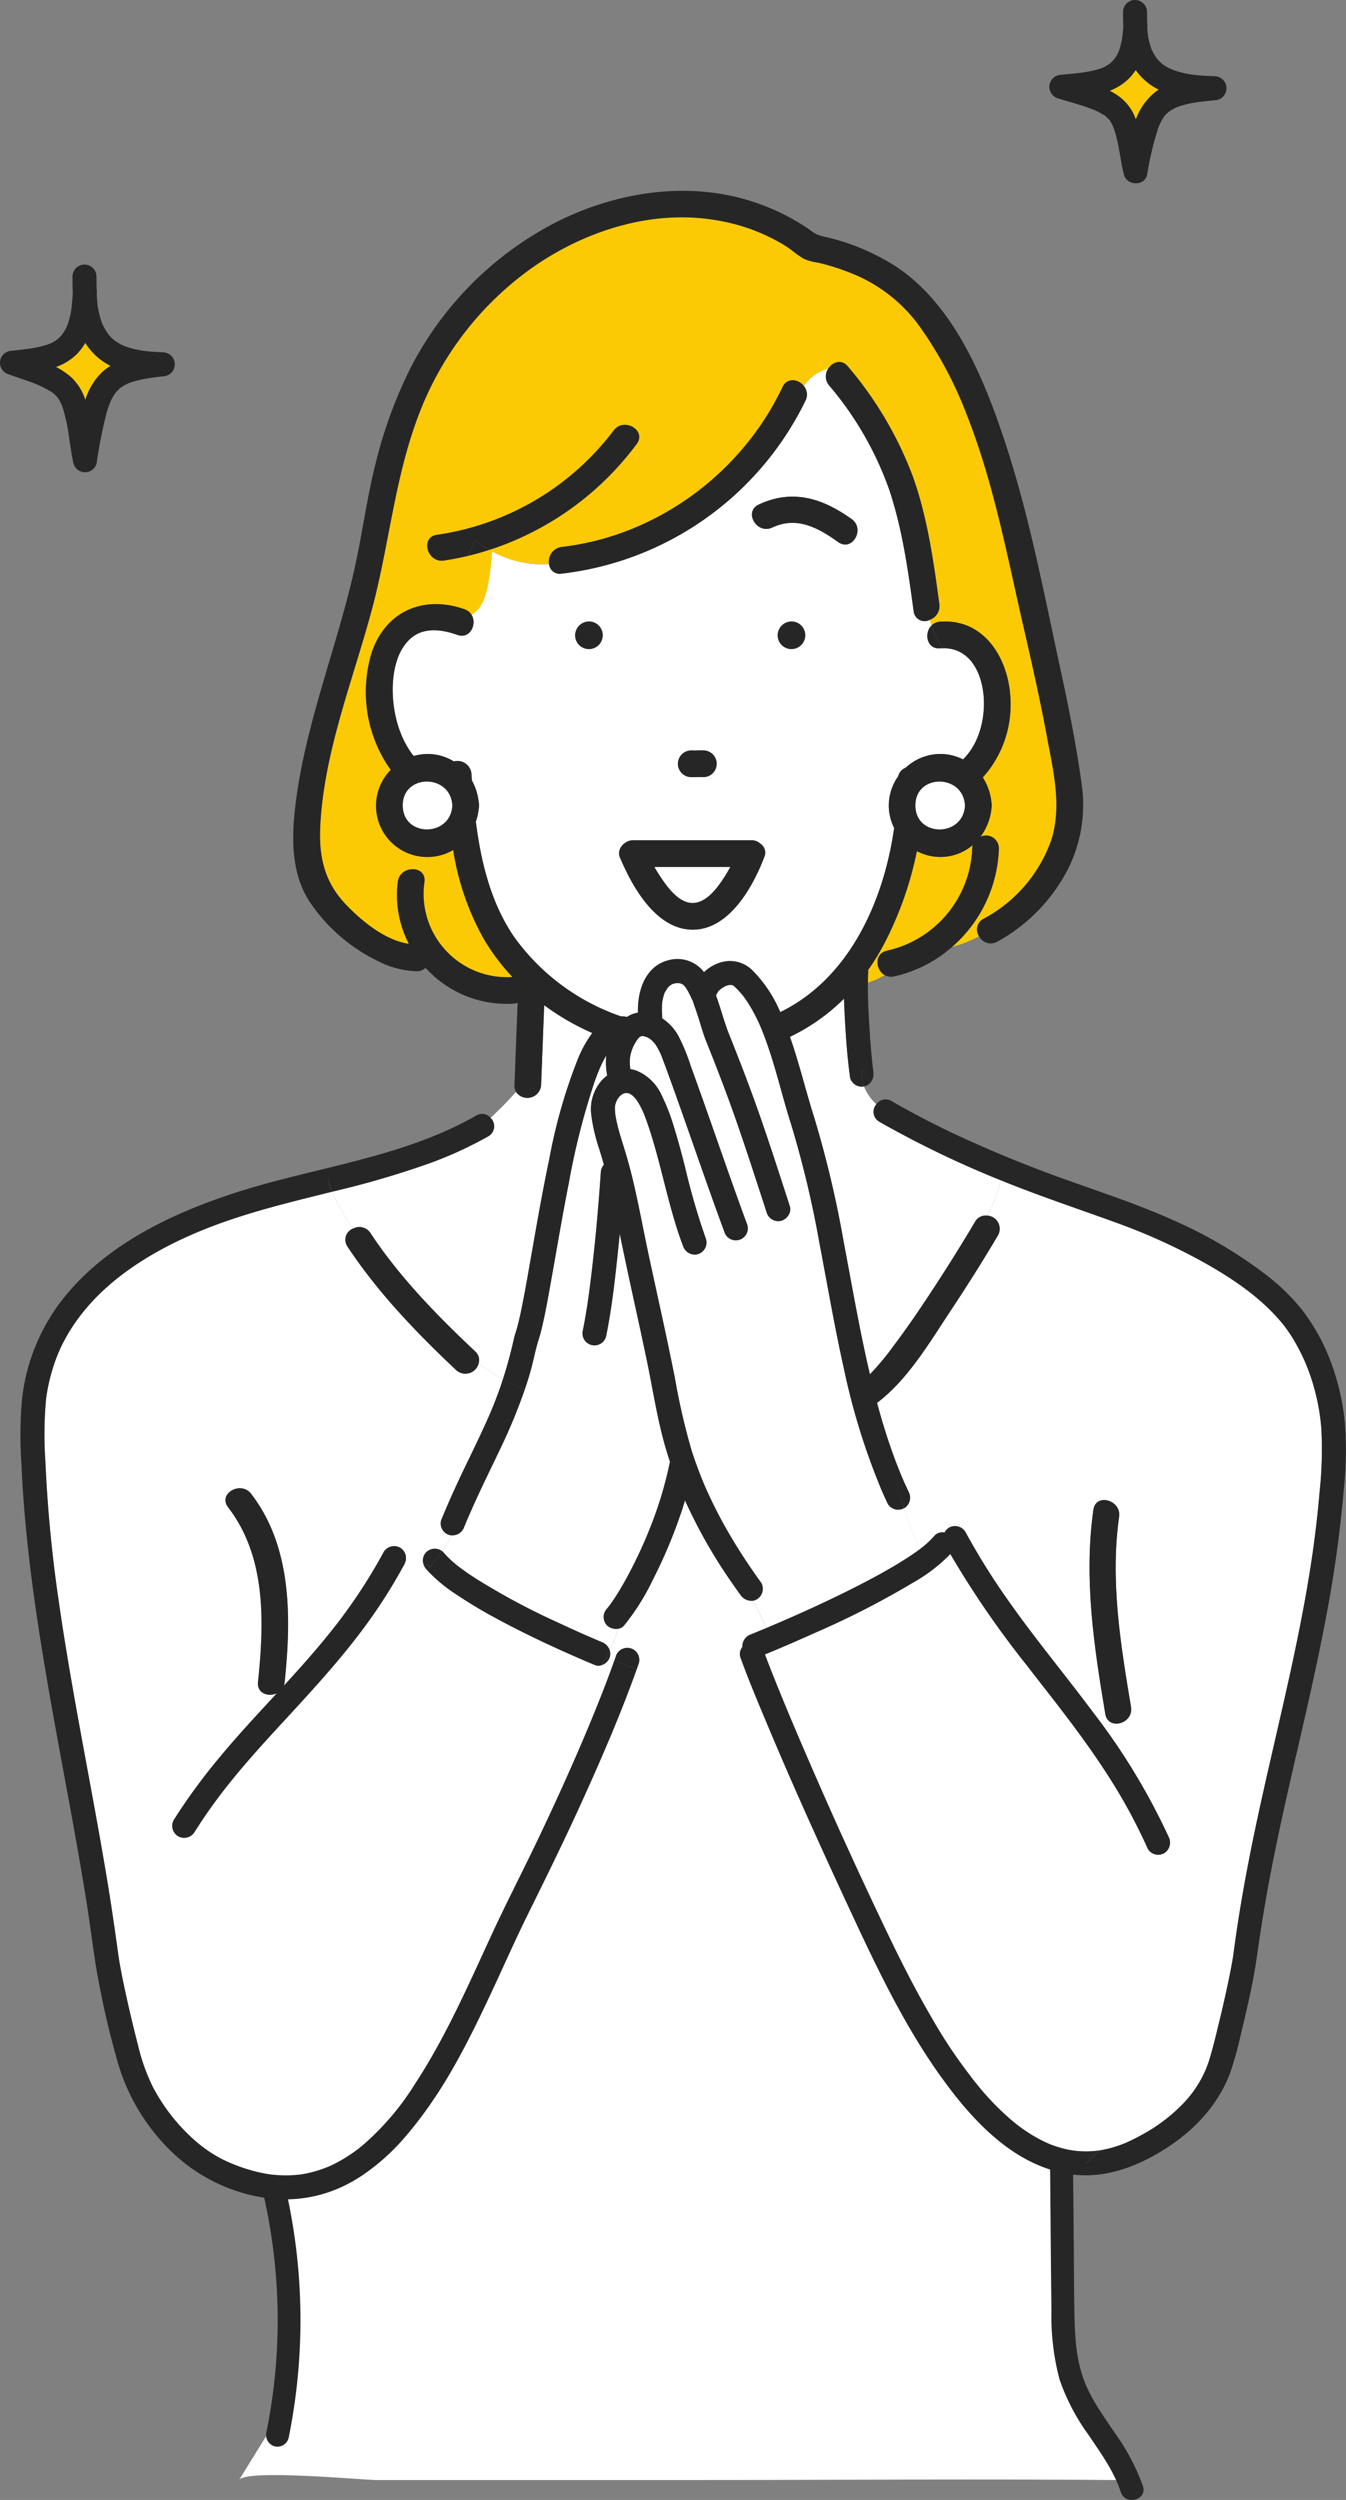 <svg id="Group_811" data-name="Group 811" xmlns="http://www.w3.org/2000/svg" xmlns:xlink="http://www.w3.org/1999/xlink" width="250.434" height="465" viewBox="0 0 250.434 465">
  <rect x="0" y="0" width="250.434" height="465" fill="#808080" stroke="none"/>
  <defs>
    <clipPath id="clip-path">
      <rect id="Rectangle_948" data-name="Rectangle 948" width="250.434" height="465" fill="none"/>
    </clipPath>
  </defs>
  <g id="Group_810" data-name="Group 810" clip-path="url(#clip-path)">
    <path id="Path_1616" data-name="Path 1616" d="M58.259,456.929l3.112,28.076L60.045,514.15l-7.985,12.92c1.282-2.075,23.159,0,25.6,0h56.6c28.341,0,56.708-.239,85.042.028-14.993-11.95-12.829-21.283-12.737-40.113.015-2.812-.8-35.568,2.546-35.712L58.259,456.929" transform="translate(-7.588 -65.776)" fill="#fff"/>
    <path id="Path_1617" data-name="Path 1617" d="M187.712,311.744a2.241,2.241,0,0,1-3-.829q-.6-1.258-1.151-2.537a125.662,125.662,0,0,1-6.982-22.463c-.362-1.616-.7-3.236-1.036-4.858-1.266-6.181-2.353-12.4-3.538-18.6a191.166,191.166,0,0,0-5.388-22.5c-.934-2.911-1.7-5.873-2.542-8.811-.459-1.6-.937-3.19-1.466-4.766q-.41-1.226-.865-2.435-.218-.577-.449-1.15l-.174-.422,0-.011-.138-.318a31.747,31.747,0,0,0-2.173-4.151c-.214-.337-.434-.667-.665-.993-.106-.149-.214-.295-.323-.442l-.011-.015-.067-.08a17.056,17.056,0,0,0-1.427-1.543,2.177,2.177,0,0,1-.217-.2l0,0c-.052-.037-.119-.083-.183-.125H155.9a1.142,1.142,0,0,1-.211-.062l-.084-.016a2.29,2.29,0,0,1-.337-.005h-.01a.094.094,0,0,1-.106.018c-.057.012-.114.024-.171.038-.158.042-.309.1-.464.15l-.07.041c-.182.1-.359.206-.536.315-.044.027-.07.042-.1.056l-.014.013c-.113.1-.771.591-.757.761,0-.044.261-.383.079-.1-.052.083-.108.162-.16.246-.011.018-.065.126-.115.221a.284.284,0,0,1-.072.146c-.006.019-.013.037-.018.056l0,.014c.884,2.389,1.49,4.877,2.441,7.247,2.077,5.178,4.07,10.374,5.9,15.646,1.867,5.391,3.622,10.821,5.377,16.249a2,2,0,0,1-.17,1.594,2.48,2.48,0,0,1-1.391,1.153,2.271,2.271,0,0,1-2.747-1.56q-1.217-3.767-2.447-7.529c-1.057-3.219-2.129-6.432-3.245-9.631-1.732-4.964-3.622-9.857-5.578-14.736-.542-1.35-.926-2.762-1.364-4.146-.272-.854-.551-1.707-.859-2.548-.1-.273-.185-.63-.319-.923a.349.349,0,0,1-.085-.127c-.04-.091-.079-.183-.12-.274q-.12-.267-.249-.529c-.182-.37-.377-.734-.595-1.084-.089-.144-.187-.282-.279-.424l0-.006-.012-.013c-.111-.123-.22-.246-.342-.36l-.011-.009c-.08-.043-.167-.1-.237-.144-.173-.055-.343-.114-.521-.154-.077-.007-.155-.017-.221-.019-.122,0-.243,0-.366.007-.2.056-.413.1-.613.155h0c-.1.053-.2.1-.293.156s-.181.117-.271.176l-.014.015c-.128.125-.259.244-.379.378l-.011.013a.409.409,0,0,1-.035.1c-.1.225-.361.51-.455.7-.025.05-.044.085-.058.111l0,.013c-.053.153-.109.3-.157.459a11.022,11.022,0,0,0-.273,1.17l-.007.033,0,.023c-.01.114-.022.228-.032.342q-.027.359-.034.718c-.012.525.01,1.05.048,1.574a1.786,1.786,0,0,1-.017.4,9.409,9.409,0,0,1,3,3.22,35.967,35.967,0,0,1,2.355,5.72c.549,1.5,1.087,3.011,1.625,4.518.159.444.321.887.478,1.331,2.8,7.9,5.508,15.83,8.414,23.69a2.234,2.234,0,1,1-4.307,1.188q-1.114-3.011-2.191-6.034-1.1-3.065-2.172-6.136c-1.272-3.62-2.535-7.244-3.817-10.862q-.928-2.614-1.87-5.222-.5-1.388-1.013-2.771c-.149-.4-.3-.809-.451-1.212-.075-.2-.154-.393-.232-.59-.021-.055-.037-.094-.049-.126l-.057-.116c-.213-.442-.423-.882-.677-1.3-.109-.179-.226-.351-.343-.525l-.071-.111c-.022-.021-.049-.047-.086-.085-.138-.14-.265-.287-.407-.423-.029-.026-.246-.2-.29-.244a4.97,4.97,0,0,0-.723-.422c-.038,0-.459-.132-.525-.151l-.071-.022-.091.01c-.089,0-.178,0-.267.007l-.076.022-.008.005c-.083.047-.163.1-.242.15l.172-.138a.351.351,0,0,1-.056.007,3.812,3.812,0,0,0-.553.6l0,0c-.045.063-.091.127-.134.192q-.138.208-.264.423c-.169.29-.313.59-.46.892l-.012.023c-.005.016-.009.03-.016.05-.052.15-.111.3-.161.449-.093.282-.175.567-.24.857-.028.12-.052.241-.073.363,0,.032-.006.058-.01.1-.015.233-.029.465-.031.7a10.66,10.66,0,0,0,.073,1.289c.005.025.015.086.026.161a5.152,5.152,0,0,1,1.064.243,8.828,8.828,0,0,1,4.714,4.509,37.945,37.945,0,0,1,2.435,6.344c.665,2.137,1.241,4.3,1.8,6.467.032.126.066.251.1.378a127.49,127.49,0,0,0,3.984,13.723,2.259,2.259,0,0,1-1.56,2.747,2.035,2.035,0,0,1-.233.061,2.335,2.335,0,0,1-2.515-1.62q-.584-1.535-1.082-3.1c-1.407-4.4-2.421-8.906-3.62-13.36-.586-2.177-1.212-4.346-1.962-6.473-.185-.525-.376-1.048-.58-1.567-.048-.12-.144-.343-.143-.343-.068-.153-.136-.307-.208-.458a14.344,14.344,0,0,0-.7-1.3c-.1-.17-.212-.338-.325-.5l-.044-.061s-.032-.041-.095-.13a.255.255,0,0,0-.019-.022c-.166-.18-.322-.363-.5-.532-.063-.06-.134-.115-.2-.176-.139-.078-.282-.173-.416-.258l-.055-.036-.116-.032c-.089-.026-.2-.044-.295-.07-.095.006-.2-.008-.29-.005a1.723,1.723,0,0,0-.2.034l-.067.023a.529.529,0,0,1-.169.057c-.1.057-.2.118-.3.173-.034.019-.05.025-.072.036l-.032.032c-.065.06-.131.118-.194.179-.085.083-.166.168-.244.256-.021.024-.077.1-.117.15-.068.11-.184.3-.21.342-.063.11-.209.486-.2.437-.065.2-.13.4-.181.612-.005.02-.009.035-.014.051s0,.028,0,.047a10.805,10.805,0,0,0,.021,1.164,2.637,2.637,0,0,0,.052.507s-.067-.432-.021-.16c.041.237.076.475.12.711.085.452.184.9.291,1.348.214.883.465,1.758.736,2.626.7,2.242,1.377,4.482,1.937,6.765,1.2,4.885,2.082,9.843,3.136,14.76.853,3.983,1.729,7.962,2.593,11.942q1.178,5.427,2.274,10.87a124.654,124.654,0,0,0,3.082,13.42q.531,1.671,1.143,3.316.3.8.615,1.6.159.4.322.8l.161.39.029.069q1.375,3.2,3.01,6.284c1.509,2.845,3.174,5.6,4.956,8.284q1.338,2.014,2.759,3.972a2.26,2.26,0,0,1-.8,3.056,1.945,1.945,0,0,1-.7.279c.9,1.65,1.578,3.43,2.52,5.053l.208-.088.072-.03c5.691-2.412,11.332-4.966,16.834-7.783,2.961-1.516,5.893-3.107,8.7-4.9.616-.394,1.226-.8,1.825-1.217q.41-.286.812-.583l.227-.171a32.563,32.563,0,0,1-3.13-7.473" transform="translate(-19.521 -31.202)" fill="#fff"/>
    <path id="Path_1618" data-name="Path 1618" d="M153.207,322.853l0-.008,0-.006.006.014" transform="translate(-22.33 -47.056)" fill="#fff"/>
    <path id="Path_1619" data-name="Path 1619" d="M153.19,322.813c-.038-.09-.118-.275,0,0" transform="translate(-22.32 -47.031)" fill="#fff"/>
    <path id="Path_1620" data-name="Path 1620" d="M15.014,81.026a9.925,9.925,0,0,1,2.641,4.226,12.136,12.136,0,0,1,3.164-5.2,10.282,10.282,0,0,1,1.53-1.134,11.665,11.665,0,0,1-4.7-4.276,10.184,10.184,0,0,1-1.726,2.232,10.318,10.318,0,0,1-3.74,2.257,13.7,13.7,0,0,1,2.833,1.9" transform="translate(-1.775 -10.879)" fill="#fbca04"/>
    <path id="Path_1621" data-name="Path 1621" d="M243.17,19.985a8.863,8.863,0,0,1,3.155,3.842c.088.207.159.416.237.625a11.463,11.463,0,0,1,3.877-5.294c.126-.091.256-.172.385-.255a11.386,11.386,0,0,1-4.283-3.646,9.767,9.767,0,0,1-2.194,2.386A10.457,10.457,0,0,1,241.7,19.11a11.836,11.836,0,0,1,1.473.875" transform="translate(-35.229 -2.224)" fill="#fbca04"/>
    <path id="Path_1622" data-name="Path 1622" d="M132.609,349.748l-.049.062c-.016.02-.033.039-.049.059a.872.872,0,0,0,.072-.085l.026-.035" transform="translate(-19.315 -50.978)" fill="#fbca04"/>
    <path id="Path_1623" data-name="Path 1623" d="M132.761,349.548l-.058.064-.077.107c.044-.058.087-.119.135-.171" transform="translate(-19.331 -50.949)" fill="#fbca04"/>
    <path id="Path_1624" data-name="Path 1624" d="M186.634,433.974c-6.653-9.269-11.653-19.634-16.456-29.944-5.522-11.851-10.932-23.756-15.987-35.814-1.712-4.082-3.44-8.174-4.941-12.34a2.038,2.038,0,0,1,.364-1.906,2.376,2.376,0,0,1,1.639-2.382c.328-.132.654-.266.981-.4q.566-.233,1.132-.468l.687-.288.074-.032c-.941-1.623-1.623-3.4-2.52-5.053a2.475,2.475,0,0,1-2.353-1.08q-1.121-1.544-2.195-3.122a94.769,94.769,0,0,1-8.127-14.461c-.163.54-.329,1.08-.5,1.616a91.267,91.267,0,0,1-5.472,13.123,42.986,42.986,0,0,1-5.363,8.536,1.827,1.827,0,0,1-1.059.6,31.894,31.894,0,0,1-1.609,4,2.317,2.317,0,0,1,.032,1.217,1.708,1.708,0,0,1-.142.378c.325.113.648.228.97.343.085-.243.175-.484.257-.728a2.234,2.234,0,1,1,4.307,1.188c-.114.339-.234.677-.354,1.014-.027.077-.056.152-.084.228.08.039.163.073.243.113-.079-.039-.162-.073-.243-.113-2.914,8.153-6.363,16.13-9.928,24.014-3.279,7.251-6.788,14.384-10.313,21.517-2.18,4.41-4.172,8.911-6.247,13.372-4.519,9.72-9.332,19.581-16.366,27.767a40.009,40.009,0,0,1-8.282,7.456h131.71q.217-.131.431-.267c-10.54-1.386-18.4-9.885-24.281-18.083" transform="translate(-11.482 -47.617)" fill="#fff"/>
    <path id="Path_1625" data-name="Path 1625" d="M270.127,303.156a39.872,39.872,0,0,0-2.455-10.956,35.166,35.166,0,0,0-2.347-4.951,26.469,26.469,0,0,0-2.382-3.546c-3.9-4.741-8.994-8.227-14.3-11.229a111.134,111.134,0,0,0-16.951-7.7c-7.1-2.578-14.259-4.954-21.26-7.807a18.291,18.291,0,0,1-2.55,6.579,2.469,2.469,0,0,1,2.082,3.688c-2.8,4.744-5.75,9.411-8.8,14-3.878,5.846-7.981,12.853-13.7,17.151.534,1.984,1.108,3.957,1.736,5.912q.914,2.847,1.99,5.64.273.7.557,1.4.133.324.267.648l.036.084.091.21q.57,1.326,1.19,2.629a2.294,2.294,0,0,1-.8,3.056c-.017.011-.038.017-.056.027a32.525,32.525,0,0,0,3.13,7.473l.142-.107.014-.011a17.085,17.085,0,0,0,2.393-2.242,1.962,1.962,0,0,1,1.878-.6,2.4,2.4,0,0,1,.829-.906,2.254,2.254,0,0,1,3.056.8,127.817,127.817,0,0,0,8.131,12.993q1.893,2.679,3.872,5.293.993,1.317,2,2.624l.5.647.066.085c.081.105.162.21.244.314q.487.629.976,1.257c2.716,3.492,5.454,6.967,8.1,10.515a120.74,120.74,0,0,1,13.9,22.946,2.3,2.3,0,0,1-.8,3.056,2.241,2.241,0,0,1-3.057-.8,102.015,102.015,0,0,0-7.311-13.493c-2.355-3.684-4.907-7.236-7.54-10.724q-.957-1.267-1.925-2.524l-.363-.471-.046-.06-.454-.586-.912-1.175q-1.984-2.549-3.965-5.1A175.682,175.682,0,0,1,201.1,326.5a30.336,30.336,0,0,1-6.948,5.325,157.914,157.914,0,0,1-18.2,9.317c-3.092,1.393-6.2,2.747-9.343,4.031,0,.011.008.022.012.032.728,1.942,1.494,3.87,2.271,5.793q1.044,2.583,2.119,5.154.341.814.683,1.626l.034.082.142.336.333.786q.787,1.85,1.584,3.7,7.638,17.694,15.974,35.095c2.46,5.1,5.04,10.146,7.9,15.032a91.89,91.89,0,0,0,9.31,13.436,50.01,50.01,0,0,0,5.417,5.463q.365.313.737.614c.059.048.448.352.521.413.42.319.847.629,1.281.926a28.414,28.414,0,0,0,2.931,1.767c.492.257,1,.495,1.5.718.106.043.368.151.453.184.24.092.481.18.724.264a20.309,20.309,0,0,0,3.141.814q.243.042.489.078l.051.006c.254.021.507.052.762.071q.819.059,1.64.048t1.665-.1l.343-.039.156-.023c.267-.044.535-.09.8-.143a22.1,22.1,0,0,0,3.571-1.041c.173-.067.347-.135.519-.206l.013,0,.079-.037q.461-.2.914-.422,1.11-.533,2.185-1.13a31.229,31.229,0,0,0,7.62-5.812,20.544,20.544,0,0,0,4.747-7.882c.728-2.333,1.29-4.726,1.865-7.1.695-2.863,1.353-5.735,1.939-8.622.232-1.146.456-2.295.641-3.449.017-.109.077-.5.092-.6.067-.483.128-.967.194-1.451q.2-1.459.414-2.918c1.186-8.015,2.765-15.965,4.506-23.876,3.369-15.306,7.3-30.507,9.571-46.032q.852-5.833,1.351-11.71a73.327,73.327,0,0,0,.328-11.866m-40.2,53.11c-2.109-12.6-4.024-25.237-2.214-38,.447-3.155,5.229-1.8,4.785,1.32-1.673,11.806.267,23.72,2.215,35.362.524,3.13-4.26,4.463-4.786,1.32" transform="translate(-24.283 -37.455)" fill="#fff"/>
    <path id="Path_1626" data-name="Path 1626" d="M211,251.118A185.545,185.545,0,0,1,188.7,240.355a2.134,2.134,0,0,1-.563-3.271,8.722,8.722,0,0,1-2.3-3.312,2.237,2.237,0,0,1-2.586-1.6c-.465-3.323-.729-6.672-.921-10.022-.089-1.562-.173-3.132-.217-4.7a36.564,36.564,0,0,1-10.056,7.1c1.728,4.925,2.929,10.022,4.512,15A198.749,198.749,0,0,1,182.07,262.8c1.528,8.065,2.911,16.161,4.774,24.159.027.118.058.236.085.354a47.069,47.069,0,0,0,4.359-5.237c2.466-3.249,4.764-6.626,7-10.031,2.824-4.293,5.566-8.648,8.181-13.072a2.265,2.265,0,0,1,2.2-1.183,18.292,18.292,0,0,0,2.55-6.579l-.231-.092" transform="translate(-25.079 -31.695)" fill="#fff"/>
    <path id="Path_1627" data-name="Path 1627" d="M182.458,125.387c-1.032-7.593-2.094-15.273-4.531-22.568A61.564,61.564,0,0,0,166.72,83.371a2.574,2.574,0,0,1-.12-3.159,8.392,8.392,0,0,0-4.58,3.253,2.5,2.5,0,0,1,.325,2.728,57.873,57.873,0,0,1-45.382,32.2,1.982,1.982,0,0,1-2.332-1.766,19.534,19.534,0,0,1-11.091-2.664c-1.316.424-2.646.807-4,1.128a37.323,37.323,0,0,0-2.309,9.418c.546.134,1.094.295,1.646.489,3,1.055,1.7,5.849-1.32,4.786-3.069-1.08-6.554-1.527-9.039.993-2.239,2.271-2.925,5.778-2.98,8.853-.079,4.282,1.128,9.241,3.9,12.68a9.245,9.245,0,0,1,7.47,1.011,2.6,2.6,0,0,1,3.279,2.314c.026.408.056.82.085,1.231a10.532,10.532,0,0,1,1.252,3.906,4.085,4.085,0,0,1,0,1.488,10.655,10.655,0,0,1-.52,2.268c.97,7.627,2.845,15.241,7.182,21.517a40.775,40.775,0,0,0,19.774,14.676,5.792,5.792,0,0,1,1.162.122,5.4,5.4,0,0,1,2.043-.8c-.12-3.987,1.3-8.545,5.558-9.714a6.244,6.244,0,0,1,6.731,2.189,7.612,7.612,0,0,1,3.364-1.884,5.9,5.9,0,0,1,5.653,1.572,24.293,24.293,0,0,1,5.157,7.74c.152-.074.308-.141.459-.218,12.445-6.326,18.779-20.339,20.738-34.022a9.245,9.245,0,0,1-1-4.19,9.506,9.506,0,0,1,1.76-5.446,2.234,2.234,0,0,1,1.38-1.568,9.492,9.492,0,0,1,6.439-2.565,9.259,9.259,0,0,1,4.235,1.014c2.619-2.556,3.867-6.5,3.89-10.3.031-4.927-2.13-10.473-7.662-10.381.117.174.233.349.355.518-.121-.169-.237-.343-.355-.518-.158,0-.318.009-.481.021-2.507.184-3.029-2.84-1.6-4.258-.113-.349-.215-.7-.3-1.052a2.046,2.046,0,0,1-3.022-1.588m-41.327,25.89c.354,0,.719.022,1.074,0l-.056.007c.377-.024.759-.011,1.131-.011a2.482,2.482,0,1,1,0,4.963c-.355,0-.719-.023-1.074,0l.056-.008c-.378.025-.759.011-1.131.012a2.482,2.482,0,1,1,0-4.963m-19.09-18.858a2.567,2.567,0,1,1,2.567-2.566,2.611,2.611,0,0,1-2.567,2.566m32.621,38.706c-2.13,5.568-6.626,13.682-13.538,13.484-6.706-.191-11.058-8.052-13.339-13.484-.641-1.525.95-3.141,2.393-3.141h22.091a2.319,2.319,0,0,1,1.632.6,2,2,0,0,1,.761,2.539m5.061-38.706a2.567,2.567,0,1,1,2.567-2.566,2.611,2.611,0,0,1-2.567,2.566m8.7-19.893c-3.775-2.7-7.691-4.845-12.269-2.71-2.88,1.343-5.4-2.937-2.5-4.286,6.3-2.939,11.852-1.17,17.279,2.71,2.579,1.843.1,6.146-2.5,4.286" transform="translate(-12.468 -11.692)" fill="#fff"/>
    <path id="Path_1628" data-name="Path 1628" d="M204.949,143.86c-1.292-7-2.875-13.941-4.464-20.879C197.474,109.837,194.99,96.509,190,83.925a73.042,73.042,0,0,0-9.02-16.718,28.749,28.749,0,0,0-12.855-9.668,42.19,42.19,0,0,0-5.734-1.787,10.8,10.8,0,0,1-2.475-.636c-1.31-.667-2.487-1.815-3.757-2.581a36.447,36.447,0,0,0-3.941-2.072,36.859,36.859,0,0,0-8.435-2.55c-12.038-2.18-24.563,1.789-34.436,8.653a59.211,59.211,0,0,0-21.4,27.806c-4.362,11.549-5.381,23.844-8.541,35.7-3.518,13.2-8.917,26.475-9.644,40.248-.31,5.87.7,10.6,4.815,14.877,2.934,3.055,7.213,6.587,11.662,7.263a19.854,19.854,0,0,1-2.066-11.534c.382-3.135,5.348-3.163,4.963,0A15.5,15.5,0,0,0,105.5,188.623a40.753,40.753,0,0,1-5.267-6.976,49.178,49.178,0,0,1-5.755-16.655,9.24,9.24,0,0,1-4.773,1.308,9.525,9.525,0,0,1-6.837-16.211q-.254-.337-.493-.685a25.043,25.043,0,0,1-2.984-21.364c2.479-7.021,11.122-7.071,17.965-5.385.421-3.3,3.636.779,4.479-14.821-1.473.35-7.564,3.1-9.074,3.327-3.129.463-4.468-4.32-1.319-4.786a50.2,50.2,0,0,0,32.89-19.4c1.889-2.535,6.2-.057,4.286,2.506a55.475,55.475,0,0,1-27.384,19.687,19.531,19.531,0,0,0,11.091,2.664,2.729,2.729,0,0,1,2.332-3.2c17.711-2.039,33.5-13.7,41.1-29.741.876-1.849,2.941-1.48,3.959-.222a8.4,8.4,0,0,1,4.58-3.253c.809-1.2,2.461-1.773,3.63-.351a68.786,68.786,0,0,1,12.061,20.418c2.74,7.65,3.864,15.774,4.953,23.788a2.709,2.709,0,0,1-1.764,2.908c.085.354.187.7.3,1.052a2.477,2.477,0,0,1,1.6-.706c8.483-.621,12.983,7.339,13.1,14.88a20.168,20.168,0,0,1-5.164,14.1,10.493,10.493,0,0,1,1.588,4.467,4.084,4.084,0,0,1,0,1.488,10.434,10.434,0,0,1-2.019,5.076,2.4,2.4,0,0,1,3.425,2.212,25.361,25.361,0,0,1-8.694,18.266,21.76,21.76,0,0,0,5.018-1.971,2.236,2.236,0,0,1,.863-3.27A26.641,26.641,0,0,0,205.748,163.2c2.048-6.358.378-12.972-.8-19.343" transform="translate(-10.16 -6.896)" fill="#fbca04"/>
    <path id="Path_1629" data-name="Path 1629" d="M192.592,203.654a20.259,20.259,0,0,0,15.845-18.976,2.7,2.7,0,0,1,.1-.671,9.225,9.225,0,0,1-6.054,2.218,9.35,9.35,0,0,1-4.34-1.084,65.363,65.363,0,0,1-6,17.072,44.291,44.291,0,0,1-3.085,5.057,1.8,1.8,0,0,1,.027.366c-.032.653-.047,1.308-.054,1.963a17.535,17.535,0,0,0,3.134-1.388c-1.738-.97-2.02-4.024.425-4.556" transform="translate(-27.553 -26.82)" fill="#fbca04"/>
    <path id="Path_1630" data-name="Path 1630" d="M113.267,347.572c-.205.317-.409.635-.63.944.22-.309.425-.627.63-.944a1.708,1.708,0,0,1-1.128-.034c-1.193-.49-2.38-1-3.562-1.519-4.931-2.154-9.8-4.458-14.542-7.013a86.837,86.837,0,0,1-7.566-4.513,28.583,28.583,0,0,1-5.555-4.582c-.181.243-.361.489-.538.736.177-.248.357-.493.538-.736-.064-.073-.132-.144-.2-.219a2.739,2.739,0,0,1-.492-.859,21.585,21.585,0,0,0-3.411-.448,2.331,2.331,0,0,1-.157.372,99.1,99.1,0,0,1-8.091,12.566c-4.9,6.5-10.478,12.406-15.976,18.394-2.693,2.933-5.351,5.9-7.866,8.987q-.939,1.151-1.849,2.326l-.108.141c-.08.105-.161.209-.24.314-.14.185-.278.369-.418.554q-.447.6-.888,1.2-1.894,2.606-3.612,5.332a2.281,2.281,0,0,1-3.056.8,2.253,2.253,0,0,1-.8-3.056A111.252,111.252,0,0,1,42.3,364.645c3.4-4.1,7.03-7.981,10.636-11.889-1.548.761-3.753.079-3.531-2.07,1.146-11.056,1.578-23.239-5.563-32.507-1.95-2.53,2.364-5,4.286-2.5,7.639,9.914,7.469,23.159,6.241,35.011a2.742,2.742,0,0,1-.165.693q1.986-2.163,3.936-4.359,1.99-2.256,3.9-4.579,1-1.225,1.975-2.474l.054-.068.025-.033.183-.238q.243-.319.486-.641.456-.606.9-1.219A97.932,97.932,0,0,0,72.8,326.5a2.268,2.268,0,0,1,3.056-.8,2.231,2.231,0,0,1,.958,2.684,21.585,21.585,0,0,1,3.411.448,2.211,2.211,0,0,1,.492-2.3,2.281,2.281,0,0,1,2.915-.221,24.257,24.257,0,0,0,1.829-2.911,2.717,2.717,0,0,1-.416-.058,2.238,2.238,0,0,1-1.56-2.747q.928-2.249,1.914-4.474c2.119-4.763,4.527-9.391,6.651-14.151q.383-.86.752-1.725c.007-.019.015-.036.024-.059.057-.14.116-.28.173-.42q.156-.381.309-.763.732-1.836,1.371-3.707c.109-.321.209-.646.314-.968-1.553-.867-3.048-1.849-4.545-2.828a2.55,2.55,0,0,1-4.16,1.17c-7.407-6.979-14.6-14.45-20.22-22.974a2.233,2.233,0,0,1,1.081-3.382,30.1,30.1,0,0,1-3.91-6.83c-8.476,2.111-16.981,4.119-25.065,7.522C27.542,271.484,17.062,278.427,12.3,289.4a33.777,33.777,0,0,0-1.4,4.087,34.322,34.322,0,0,0-.905,4.458,71.524,71.524,0,0,0-.141,11.692,255.406,255.406,0,0,0,2.505,26.144c2.539,17.725,6.295,35.243,9.182,52.911.732,4.482,1.362,8.976,1.993,13.474-.1-.7.033.189.061.36q.059.364.122.727c.108.621.226,1.241.347,1.861.286,1.456.6,2.909.919,4.358q.98,4.409,2.108,8.784A35.6,35.6,0,0,0,29.9,426.1a34.949,34.949,0,0,0,6.7,8.882,27.045,27.045,0,0,0,4.06,3.254,22.783,22.783,0,0,0,2.234,1.273c.595.295,1.386.649,1.761.8a32.418,32.418,0,0,0,3.936,1.332q.941.25,1.9.435.411.081.827.147l.362.054.166.021a24.4,24.4,0,0,0,3.55.143c.6-.022,1.2-.081,1.8-.139l.026,0c.1-.015.207-.029.309-.048.275-.049.55-.095.824-.149a22.376,22.376,0,0,0,3.105-.864c.289-.1.572-.218.859-.326l.051-.02.009,0c.113-.05.225-.1.337-.149q.715-.324,1.409-.691a27.73,27.73,0,0,0,2.869-1.755c.26-.18.514-.367.771-.554.073-.054.147-.109.22-.165.056-.042.129-.1.163-.126.427-.344.85-.692,1.263-1.052A50.416,50.416,0,0,0,78.66,425.4c5.718-8.735,9.9-18.354,14.27-27.8,2.69-5.813,5.634-11.5,8.4-17.281,2.986-6.24,5.858-12.537,8.571-18.9.459-1.076.818-1.927,1.35-3.215q.659-1.591,1.3-3.19.984-2.453,1.924-4.925c.425-1.123.844-2.251,1.239-3.385q-.482-.173-.97-.343a2.458,2.458,0,0,1-1.477,1.216" transform="translate(-1.411 -37.822)" fill="#fff"/>
    <path id="Path_1631" data-name="Path 1631" d="M137.224,300.414c-1.124-4.445-1.843-9-2.772-13.492-.754-3.645-1.55-7.282-2.344-10.919-.949-4.343-1.888-8.689-2.776-13.045q-.2,2.072-.417,4.141c-.536,5.015-1.111,10.06-2.13,15a2.234,2.234,0,0,1-4.307-1.187c.251-1.223.469-2.453.666-3.685q.158-.982.3-1.964.068-.469.133-.937c.03-.211.058-.422.087-.633l0-.01,0-.036c.958-7.326,1.644-14.7,2.14-22.068a2.45,2.45,0,0,1,.578-1.452c-.291-1.039-.6-2.075-.927-3.1a32.825,32.825,0,0,1-1.405-6.035,8.117,8.117,0,0,1,1.778-6.352A6.31,6.31,0,0,1,127,233.552a14.073,14.073,0,0,1-.177-3.742c-.323.565-.62,1.146-.9,1.735-.128.272-.251.548-.372.824-.013.029-.026.058-.038.088-.047.112-.093.224-.138.337q-.374.928-.709,1.87a133.275,133.275,0,0,0-4.826,19c-1.282,6.474-2.355,12.986-3.528,19.48-.426,2.361-.855,4.727-1.4,7.064-.181.776-.374,1.551-.621,2.309-.648,1.99-1,4.081-1.577,6.1-.311,1.091-.654,2.171-1.018,3.243.218.074.435.149.656.215-.221-.067-.438-.141-.656-.215A104.142,104.142,0,0,1,107.1,303c-1.068,2.257-2.171,4.5-3.24,6.752q-.9,1.9-1.763,3.812-.47,1.047-.925,2.1-.209.486-.416.974l-.072.173c-.091.217-.18.433-.27.65a2.325,2.325,0,0,1-2.331,1.618,24.317,24.317,0,0,1-1.829,2.911,1.573,1.573,0,0,1,.243.221,18.7,18.7,0,0,0,2.6,2.472c.108.088.219.173.327.26l.16.12c.282.211.568.419.855.624q.938.666,1.9,1.291a128.492,128.492,0,0,0,15.477,8.313q3.047,1.43,6.135,2.77.52.226,1.042.449l.4.171c.182.076.364.153.546.227a2.5,2.5,0,0,1,1.527,1.531,31.756,31.756,0,0,0,1.609-4,2.5,2.5,0,0,1-2.1-.6,2.28,2.28,0,0,1,0-3.159c.083-.1.165-.2.245-.295-.063.064-.076.048.174-.226.178-.243.357-.485.529-.734.483-.7.939-1.419,1.379-2.147.988-1.638,1.894-3.325,2.745-5.037q.716-1.442,1.38-2.91.347-.766.679-1.538l.157-.368,0,0,.009-.02c.115-.282.233-.563.348-.846a72.926,72.926,0,0,0,4.056-13.176c-.544-1.637-1.035-3.292-1.458-4.967" transform="translate(-14.029 -33.497)" fill="#fff"/>
    <path id="Path_1632" data-name="Path 1632" d="M101.4,243.261a72.639,72.639,0,0,1-10.784,4.972,168.549,168.549,0,0,1-18.158,5.313c.191.218.415.443.674.7-.259-.26-.483-.485-.674-.7l-.082.02a30.09,30.09,0,0,0,3.909,6.83,2.475,2.475,0,0,1,3.205.877c5.387,8.167,12.35,15.285,19.444,21.969a2.171,2.171,0,0,1,.651,2.34c1.5.978,2.992,1.961,4.545,2.827q1.179-3.63,2-7.362c.187-.847.494-1.658.715-2.5.247-.937.455-1.884.654-2.832.55-2.63,1.017-5.278,1.483-7.925,1.2-6.8,2.353-13.618,3.778-20.379a99.5,99.5,0,0,1,5.342-18.636,22.054,22.054,0,0,1,2.645-4.733,46.182,46.182,0,0,1-8.948-5.169q-.286,7.42-.571,14.842A2.564,2.564,0,0,1,106.554,235a63.122,63.122,0,0,1-4.733,4.823,2.158,2.158,0,0,1-.419,3.443" transform="translate(-10.55 -31.903)" fill="#fff"/>
    <path id="Path_1633" data-name="Path 1633" d="M65.337,473.494c.114-.014.329-.05,0,0" transform="translate(-9.523 -69.012)" fill="#fbca04"/>
    <path id="Path_1634" data-name="Path 1634" d="M241.529,25.969c-.016,0,.069.094.129.16-.052-.084-.105-.16-.129-.16" transform="translate(-35.204 -3.785)" fill="#fbca04"/>
    <path id="Path_1635" data-name="Path 1635" d="M233.909,468.279c-.192-.028-.1-.013,0,0" transform="translate(-34.078 -68.253)" fill="#fbca04"/>
    <path id="Path_1636" data-name="Path 1636" d="M229.863,370.6h0" transform="translate(-33.493 -54.004)" fill="#fbca04"/>
    <path id="Path_1637" data-name="Path 1637" d="M172.634,375.18h0" transform="translate(-25.163 -54.685)" fill="#fbca04"/>
    <path id="Path_1638" data-name="Path 1638" d="M142.521,188.769c.312.538.636,1.07.977,1.591,1.268,1.929,3.358,4.956,5.932,5.108,2.8.165,5.046-3.1,6.338-5.163.314-.5.608-1.017.894-1.536Z" transform="translate(-20.774 -27.514)" fill="#fff"/>
    <path id="Path_1639" data-name="Path 1639" d="M199.485,120.667a10.359,10.359,0,0,0-.256,6.1,2.708,2.708,0,0,0,1.764-2.907c-1.089-8.015-2.213-16.139-4.953-23.788a68.775,68.775,0,0,0-12.061-20.418c-1.169-1.422-2.821-.854-3.63.35a5.973,5.973,0,0,1,2.26-.041,5.973,5.973,0,0,0-2.26.041,2.575,2.575,0,0,0,.12,3.159,61.552,61.552,0,0,1,11.207,19.449c2.437,7.294,3.5,14.974,4.531,22.567a2.045,2.045,0,0,0,3.022,1.588,10.359,10.359,0,0,1,.256-6.1" transform="translate(-26.217 -11.488)" fill="#262626"/>
    <path id="Path_1640" data-name="Path 1640" d="M152.342,168.356a2.482,2.482,0,1,0,0-4.963c-.372,0-.754-.013-1.131.011l.056-.007c-.355.026-.719,0-1.074,0a2.482,2.482,0,1,0,0,4.963c.372,0,.753.013,1.131-.012l-.056.008c.355-.026.719,0,1.074,0" transform="translate(-21.53 -23.815)" fill="#262626"/>
    <path id="Path_1641" data-name="Path 1641" d="M125.266,137.884a2.567,2.567,0,1,0,2.567-2.567,2.612,2.612,0,0,0-2.567,2.567" transform="translate(-18.258 -19.723)" fill="#262626"/>
    <path id="Path_1642" data-name="Path 1642" d="M169.378,137.884a2.567,2.567,0,1,0,2.567-2.567,2.612,2.612,0,0,0-2.567,2.567" transform="translate(-24.688 -19.723)" fill="#262626"/>
    <path id="Path_1643" data-name="Path 1643" d="M148.308,199.584c6.913.2,11.408-7.916,13.538-13.484a2,2,0,0,0-.761-2.539,2.319,2.319,0,0,0-1.632-.6H137.362c-1.443,0-3.033,1.616-2.393,3.141,2.282,5.432,6.633,13.293,13.339,13.484m0-4.963c-2.575-.151-4.664-3.179-5.933-5.108-.342-.52-.665-1.052-.976-1.591h14.14c-.285.519-.58,1.035-.894,1.537-1.292,2.062-3.535,5.327-6.337,5.162" transform="translate(-19.651 -26.668)" fill="#262626"/>
    <path id="Path_1644" data-name="Path 1644" d="M163.02,84.062c-7.6,16.038-23.385,27.7-41.1,29.741a2.729,2.729,0,0,0-2.332,3.2,19.752,19.752,0,0,0,4.1-.719,19.752,19.752,0,0,1-4.1.719,1.982,1.982,0,0,0,2.332,1.766,57.872,57.872,0,0,0,45.382-32.2,2.5,2.5,0,0,0-.326-2.728c-1.82,2.242-3.32,5.126-5.072,7.13,1.752-2,3.252-4.888,5.072-7.13-1.018-1.257-3.084-1.626-3.959.222" transform="translate(-17.427 -12.067)" fill="#262626"/>
    <path id="Path_1645" data-name="Path 1645" d="M101.933,120.556c1.351-.321,2.682-.7,4-1.128a25.582,25.582,0,0,1-2.644-1.72,26.7,26.7,0,0,0-1.355,2.847" transform="translate(-14.858 -17.157)" fill="#262626"/>
    <path id="Path_1646" data-name="Path 1646" d="M127.735,93.562a50.206,50.206,0,0,1-32.89,19.4c-3.149.466-1.81,5.249,1.319,4.786q2.264-.336,4.474-.865a26.7,26.7,0,0,1,1.355-2.847q-.52-.387-1.029-.8.509.415,1.029.8c.149-.269.3-.537.46-.8-.16.266-.312.534-.46.8a25.58,25.58,0,0,0,2.644,1.72,55.471,55.471,0,0,0,27.384-19.687c1.91-2.563-2.4-5.04-4.286-2.506" transform="translate(-13.562 -13.483)" fill="#262626"/>
    <path id="Path_1647" data-name="Path 1647" d="M96.947,174.627c-.281-5.916-9.255-5.969-9.231,0s8.95,5.912,9.231,0" transform="translate(-12.785 -24.804)" fill="#fff"/>
    <path id="Path_1648" data-name="Path 1648" d="M199.377,174.627c.024,5.975,8.951,5.912,9.232,0-.282-5.916-9.256-5.969-9.232,0" transform="translate(-29.061 -24.804)" fill="#fff"/>
    <path id="Path_1649" data-name="Path 1649" d="M182.329,112.309c-5.427-3.88-10.977-5.649-17.28-2.71-2.892,1.349-.374,5.629,2.505,4.286,4.579-2.136,8.495.011,12.269,2.71,2.6,1.861,5.084-2.442,2.5-4.286" transform="translate(-23.871 -15.761)" fill="#262626"/>
    <path id="Path_1650" data-name="Path 1650" d="M95.881,290.076c1.406.782,2.763,1.661,4.117,2.546a2.167,2.167,0,0,0-.65-2.339c-7.1-6.685-14.058-13.8-19.445-21.969a2.473,2.473,0,0,0-3.2-.877c2.737,3.75,5.988,7.243,8.263,11.224-2.275-3.981-5.526-7.474-8.263-11.224a2.234,2.234,0,0,0-1.081,3.383c5.623,8.524,12.814,15.994,20.221,22.973a2.55,2.55,0,0,0,4.16-1.17c-1.353-.885-2.711-1.764-4.117-2.546" transform="translate(-10.961 -38.943)" fill="#262626"/>
    <path id="Path_1651" data-name="Path 1651" d="M239.033,468.293a9.732,9.732,0,0,0-2.371,2.377,22.8,22.8,0,0,0,2.371-2.377" transform="translate(-34.495 -68.257)" fill="#262626"/>
    <path id="Path_1652" data-name="Path 1652" d="M229.863,370.6h0" transform="translate(-33.493 -54.004)" fill="#262626"/>
    <path id="Path_1653" data-name="Path 1653" d="M273.744,299.924a43.925,43.925,0,0,0-2.617-11.632,37.069,37.069,0,0,0-5.354-9.729,38.586,38.586,0,0,0-6.508-6.39,83.147,83.147,0,0,0-17.317-10.246c-6.221-2.825-12.668-4.949-19.092-7.247a235.011,235.011,0,0,1-22.722-9.318q-5.484-2.637-10.766-5.669a2.093,2.093,0,0,0-2.818.586,27.926,27.926,0,0,0,7.727,4.548,27.926,27.926,0,0,1-7.727-4.548,2.134,2.134,0,0,0,.564,3.271,185.548,185.548,0,0,0,22.294,10.763l.231.093c.007-.05.017-.1.024-.149-.007.05-.017.1-.024.149,7,2.853,14.157,5.229,21.259,7.807a111.176,111.176,0,0,1,16.952,7.7c5.306,3,10.4,6.488,14.3,11.229a26.492,26.492,0,0,1,2.382,3.546,35.03,35.03,0,0,1,2.347,4.951,39.875,39.875,0,0,1,2.456,10.956A73.234,73.234,0,0,1,269,312.459q-.5,5.874-1.35,11.71c-2.268,15.525-6.2,30.725-9.571,46.032-1.742,7.911-3.32,15.861-4.507,23.876q-.215,1.458-.414,2.918c-.065.484-.127.967-.193,1.451-.015.091-.075.486-.093.6-.184,1.155-.407,2.3-.641,3.449-.586,2.886-1.244,5.759-1.938,8.622-.576,2.374-1.137,4.767-1.866,7.1a20.542,20.542,0,0,1-4.746,7.882,31.245,31.245,0,0,1-7.62,5.812q-1.075.6-2.185,1.13-.454.218-.914.422l-.08.036-.012.005q-.258.106-.519.206a22.1,22.1,0,0,1-3.57,1.041c-.267.053-.533.1-.8.143l-.155.023-.343.039q-.83.085-1.666.1c-.547.008-1.094-.009-1.639-.048-.255-.019-.508-.05-.763-.072l-.05-.005c-.163-.025-.326-.05-.489-.078a20.446,20.446,0,0,1-3.142-.814c-.243-.084-.484-.172-.724-.264-.085-.032-.347-.141-.453-.184-.509-.224-1.011-.461-1.5-.718a28.556,28.556,0,0,1-2.93-1.767c-.435-.3-.861-.608-1.281-.926-.073-.061-.462-.365-.521-.413q-.373-.3-.737-.614a49.928,49.928,0,0,1-5.417-5.463,91.964,91.964,0,0,1-9.31-13.435c-2.863-4.886-5.443-9.933-7.9-15.033q-8.375-17.359-15.974-35.095-.8-1.846-1.584-3.7l-.333-.785c-.048-.112-.095-.224-.142-.337l-.035-.081q-.341-.812-.682-1.626-1.074-2.57-2.119-5.154c-.777-1.922-1.543-3.85-2.271-5.792,0-.011-.009-.021-.012-.032,3.138-1.284,6.251-2.638,9.342-4.031a157.918,157.918,0,0,0,18.2-9.317,30.323,30.323,0,0,0,6.949-5.325,175.779,175.779,0,0,0,14.228,20.7q1.976,2.554,3.965,5.1.457.587.912,1.174l.454.587.046.059.363.471q.967,1.258,1.925,2.524c2.634,3.488,5.186,7.041,7.54,10.724a101.878,101.878,0,0,1,7.311,13.493,2.241,2.241,0,0,0,3.056.8,2.3,2.3,0,0,0,.8-3.056,120.7,120.7,0,0,0-13.9-22.947c-2.644-3.547-5.382-7.023-8.1-10.514l-.976-1.258-.243-.314-.066-.085q-.25-.323-.5-.647-1.006-1.308-2-2.625c-1.316-1.745-2.611-3.507-3.872-5.292a127.817,127.817,0,0,1-8.131-12.993,2.255,2.255,0,0,0-3.056-.8,2.393,2.393,0,0,0-.829.906,1.963,1.963,0,0,0-1.878.6,17.049,17.049,0,0,1-2.394,2.243.137.137,0,0,1-.014.011l-.142.107a13.34,13.34,0,0,0,2.94,3.321,13.34,13.34,0,0,1-2.94-3.321l-.227.171q-.4.3-.811.583-.9.628-1.826,1.217c-2.805,1.791-5.737,3.382-8.7,4.9-5.5,2.818-11.143,5.371-16.835,7.783l-.072.031-.208.088a11.774,11.774,0,0,0,1.836,2.449,11.774,11.774,0,0,1-1.836-2.449l-.075.032-.686.287q-.566.236-1.132.468c-.327.134-.654.268-.981.4a2.377,2.377,0,0,0-1.64,2.382,2.035,2.035,0,0,0-.363,1.9c1.5,4.165,3.229,8.258,4.94,12.339,5.055,12.059,10.466,23.963,15.988,35.814,4.8,10.31,9.8,20.675,16.456,29.944,5.884,8.2,13.74,16.7,24.281,18.083a22.485,22.485,0,0,0,2.734-2.028,9.731,9.731,0,0,1,2.371-2.377,22.812,22.812,0,0,1-2.371,2.377c-.384.516-.744,1.055-1.1,1.594.36-.539.72-1.078,1.1-1.594a22.485,22.485,0,0,1-2.734,2.028l.117.018c5.4.683,10.6-.977,15.281-3.587,6.162-3.433,11.527-8.548,14.038-15.252a65.336,65.336,0,0,0,2.037-7.353c.717-2.916,1.394-5.841,2-8.782.578-2.784.97-5.573,1.378-8.386.6-4.164,1.313-8.312,2.1-12.445,3-15.741,7.182-31.227,10.183-46.966A233.583,233.583,0,0,0,273.5,312.1a69.68,69.68,0,0,0,.242-12.175M170.961,355.387h0m52.36,79.531c-.1-.013-.192-.028,0,0" transform="translate(-23.489 -34.891)" fill="#262626"/>
    <path id="Path_1654" data-name="Path 1654" d="M75,342.043c1.251-3.44,3.291-4.317,5.87-4.248a2.232,2.232,0,0,0-.958-2.685,2.269,2.269,0,0,0-3.056.8,98.159,98.159,0,0,1-7.125,11.266q-.448.614-.9,1.22l-.486.641c-.062.079-.123.158-.183.238l-.025.032-.053.069q-.975,1.248-1.976,2.474-1.905,2.327-3.9,4.578-1.944,2.2-3.936,4.36a2.76,2.76,0,0,0,.164-.693c1.229-11.853,1.4-25.1-6.24-35.012-1.923-2.494-6.235-.026-4.286,2.505,7.141,9.268,6.708,21.45,5.563,32.506-.223,2.149,1.982,2.83,3.531,2.069-3.607,3.909-7.24,7.794-10.637,11.89a111.51,111.51,0,0,0-8.55,11.674,2.254,2.254,0,0,0,.8,3.056,2.281,2.281,0,0,0,3.056-.8q1.717-2.725,3.612-5.332.438-.6.888-1.2c.139-.185.278-.371.418-.554l.239-.315c.019-.023.067-.086.108-.141q.91-1.175,1.849-2.326c2.516-3.087,5.173-6.054,7.867-8.987,5.5-5.987,11.074-11.894,15.977-18.394a99.09,99.09,0,0,0,8.091-12.565,2.439,2.439,0,0,0,.156-.372c-2.58-.069-4.62.808-5.87,4.248" transform="translate(-5.467 -47.232)" fill="#262626"/>
    <path id="Path_1655" data-name="Path 1655" d="M72.167,258.869a19.189,19.189,0,0,1-.647-2.072,2.987,2.987,0,0,0,.647,2.072" transform="translate(-10.425 -37.43)" fill="#262626"/>
    <path id="Path_1656" data-name="Path 1656" d="M72.362,259.447l.082-.02c-.06-.068-.114-.136-.167-.2.028.075.057.15.085.225" transform="translate(-10.535 -37.784)" fill="#262626"/>
    <path id="Path_1657" data-name="Path 1657" d="M138.369,361.637a2.234,2.234,0,0,0-4.308-1.187c-.081.243-.172.484-.256.727a41.289,41.289,0,0,1,4.127,1.7l.083-.228c.12-.337.241-.676.355-1.015" transform="translate(-19.503 -52.299)" fill="#262626"/>
    <path id="Path_1658" data-name="Path 1658" d="M113.712,347.616q-.935,2.472-1.924,4.925-.642,1.6-1.3,3.19c-.532,1.287-.891,2.139-1.349,3.215-2.714,6.365-5.587,12.661-8.572,18.9-2.764,5.778-5.708,11.468-8.4,17.281-4.37,9.447-8.552,19.067-14.27,27.8a50.392,50.392,0,0,1-9.251,11c-.413.361-.836.708-1.263,1.052l-.163.126c-.073.056-.145.111-.22.165-.256.186-.511.373-.771.554a27.73,27.73,0,0,1-2.869,1.755q-.693.366-1.409.69c-.112.051-.224.1-.337.149l-.009,0-.051.02c-.286.108-.57.223-.859.325a22.372,22.372,0,0,1-3.105.865c-.274.055-.549.1-.824.149-.1.018-.206.032-.309.048l-.026,0c-.6.058-1.2.117-1.8.139a24.4,24.4,0,0,1-3.55-.143l-.166-.02-.362-.055c-.277-.044-.553-.093-.827-.146q-.955-.185-1.9-.436a32.262,32.262,0,0,1-3.936-1.331c-.374-.153-1.166-.507-1.761-.8a22.809,22.809,0,0,1-2.234-1.273,27.1,27.1,0,0,1-4.06-3.254,34.964,34.964,0,0,1-6.7-8.882,35.621,35.621,0,0,1-2.808-7.853q-1.135-4.372-2.108-8.785c-.322-1.449-.633-2.9-.919-4.357-.121-.619-.238-1.24-.347-1.861-.042-.243-.083-.484-.122-.728-.027-.171-.158-1.055-.061-.36-.631-4.5-1.261-8.992-1.993-13.474-2.887-17.667-6.643-35.186-9.182-52.912a255.364,255.364,0,0,1-2.505-26.143,71.524,71.524,0,0,1,.141-11.692,34.264,34.264,0,0,1,.905-4.458,33.776,33.776,0,0,1,1.4-4.087c4.762-10.969,15.241-17.912,25.873-22.388,8.085-3.4,16.589-5.412,25.065-7.523-.028-.074-.057-.149-.085-.224a2.991,2.991,0,0,1-.647-2.072,19.247,19.247,0,0,0,.647,2.072c.054.067.108.135.168.2a168.555,168.555,0,0,0,18.158-5.313A72.591,72.591,0,0,0,91.5,246.71a2.158,2.158,0,0,0,.419-3.443,22.507,22.507,0,0,1-8.337,5,22.507,22.507,0,0,0,8.337-5,2.075,2.075,0,0,0-2.674-.414c-14.073,8.061-30.6,9.6-45.777,14.668-11.9,3.977-23.872,9.884-31.619,20.09a36.686,36.686,0,0,0-7.087,17.86,75.3,75.3,0,0,0-.119,12.243c.186,4.428.522,8.847.967,13.255,1.844,18.241,5.5,36.226,8.75,54.25.82,4.547,1.615,9.1,2.347,13.661.651,4.055,1.154,8.132,1.788,12.189a164.555,164.555,0,0,0,3.82,17.027,37.693,37.693,0,0,0,11.05,18.22,31.761,31.761,0,0,0,17.41,7.948,25.039,25.039,0,0,0,14.262-2.527,28.259,28.259,0,0,0,2.9-1.679h0a40.008,40.008,0,0,0,8.282-7.456c7.034-8.186,11.847-18.048,16.366-27.766,2.075-4.461,4.067-8.963,6.247-13.373,3.525-7.133,7.035-14.265,10.313-21.517,3.565-7.884,7.014-15.86,9.928-24.013a41.086,41.086,0,0,0-4.127-1.7c-.4,1.134-.814,2.262-1.239,3.385M56.463,439.834c.329-.05.114-.014,0,0" transform="translate(-0.649 -35.352)" fill="#262626"/>
    <path id="Path_1659" data-name="Path 1659" d="M92.754,341.524c.063.075.132.145.2.219.205-.276.414-.545.623-.818-.446-.09-.883-.178-1.311-.261a2.721,2.721,0,0,0,.492.859" transform="translate(-13.448 -49.654)" fill="#262626"/>
    <path id="Path_1660" data-name="Path 1660" d="M92.731,337.863a2.211,2.211,0,0,0-.492,2.3c.428.082.865.171,1.311.26.708-.926,1.421-1.843,2.1-2.781a2.281,2.281,0,0,0-2.915.221" transform="translate(-13.425 -49.152)" fill="#262626"/>
    <path id="Path_1661" data-name="Path 1661" d="M119.332,354.955c2.341,1.04,4.681,1.809,6.951,2.59q.381-.679.724-1.381a2.5,2.5,0,0,0-1.527-1.53c-.183-.075-.365-.152-.547-.228l-.4-.171q-.522-.223-1.042-.449-3.087-1.34-6.135-2.77a128.671,128.671,0,0,1-15.477-8.312q-.965-.627-1.9-1.292-.431-.306-.855-.624l-.159-.12c-.109-.086-.22-.172-.327-.26a18.7,18.7,0,0,1-2.6-2.472,1.611,1.611,0,0,0-.243-.221c-.675.938-1.388,1.855-2.1,2.781l.327.066-.327-.066c-.208.273-.418.542-.623.818a28.641,28.641,0,0,0,5.554,4.582,87.194,87.194,0,0,0,7.567,4.513c4.736,2.555,9.611,4.858,14.541,7.013,1.182.517,2.369,1.029,3.562,1.519a1.708,1.708,0,0,0,1.128.034q.455-.7.862-1.43c-2.27-.781-4.609-1.55-6.951-2.59" transform="translate(-13.565 -49.225)" fill="#262626"/>
    <path id="Path_1662" data-name="Path 1662" d="M132.707,360.528a2.326,2.326,0,0,0-.032-1.217q-.343.7-.725,1.381c.207.071.411.143.616.214a1.75,1.75,0,0,0,.142-.378" transform="translate(-19.233 -52.372)" fill="#262626"/>
    <path id="Path_1663" data-name="Path 1663" d="M131.8,360.929c-.273.484-.558.962-.861,1.429a2.457,2.457,0,0,0,1.477-1.215l-.616-.214" transform="translate(-19.086 -52.608)" fill="#262626"/>
    <path id="Path_1664" data-name="Path 1664" d="M156.046,216.528c-.01.036-.022.072-.035.108.017-.029.039-.07.062-.114.026-.1.026-.174-.027.007" transform="translate(-22.74 -31.545)" fill="#fff"/>
    <path id="Path_1665" data-name="Path 1665" d="M158.906,214.463l-.035.008h.027l.008-.008" transform="translate(-23.157 -31.26)" fill="#fff"/>
    <path id="Path_1666" data-name="Path 1666" d="M155.978,216.714c.006,0,.012-.006.019-.009l.009-.032a.139.139,0,0,1-.028.041" transform="translate(-22.735 -31.582)" fill="#fff"/>
    <path id="Path_1667" data-name="Path 1667" d="M158.779,214.49l.078-.018c-.064,0-.084.01-.078.018" transform="translate(-23.143 -31.261)" fill="#fff"/>
    <path id="Path_1668" data-name="Path 1668" d="M159.571,214.52c-.067-.039-.122-.066-.14-.054s.06.038.14.054" transform="translate(-23.238 -31.26)" fill="#fff"/>
    <path id="Path_1669" data-name="Path 1669" d="M159.182,214.453a.907.907,0,0,1-.11-.026c.007.02.055.025.11.026" transform="translate(-23.186 -31.254)" fill="#fff"/>
    <path id="Path_1670" data-name="Path 1670" d="M158.18,214.642c-.013-.005-.056.016-.1.041a.417.417,0,0,0,.1-.041" transform="translate(-23.041 -31.286)" fill="#fff"/>
    <path id="Path_1671" data-name="Path 1671" d="M156.072,216.538c-.023.045-.045.085-.062.114l-.01.032a.28.28,0,0,0,.073-.146" transform="translate(-22.738 -31.562)" fill="#262626"/>
    <path id="Path_1672" data-name="Path 1672" d="M158.885,214.472h-.027l-.079.018a.094.094,0,0,0,.106-.018" transform="translate(-23.143 -31.261)" fill="#262626"/>
    <path id="Path_1673" data-name="Path 1673" d="M145.4,215.087c0,.009-.006.02-.009.03h0c0-.01.006-.019.008-.029" transform="translate(-21.193 -31.351)" fill="#fff"/>
    <path id="Path_1674" data-name="Path 1674" d="M145.231,215.276c-.143.15.014.105.1-.057a.573.573,0,0,0,.034-.1c-.044.051-.086.105-.132.154" transform="translate(-21.16 -31.356)" fill="#fff"/>
    <path id="Path_1675" data-name="Path 1675" d="M145.39,215.123a.571.571,0,0,1-.034.1.451.451,0,0,0,.035-.1h0" transform="translate(-21.187 -31.356)" fill="#262626"/>
    <path id="Path_1676" data-name="Path 1676" d="M139.871,225.574s-.02,0-.044.006l.044-.006" transform="translate(-20.381 -32.879)" fill="#fff"/>
    <path id="Path_1677" data-name="Path 1677" d="M138.5,239.333l.085.12a1.1,1.1,0,0,0-.085-.12" transform="translate(-20.188 -34.885)" fill="#fff"/>
    <path id="Path_1678" data-name="Path 1678" d="M138.422,239.224l.059.084.009.009c-.023-.031-.045-.061-.067-.093" transform="translate(-20.176 -34.869)" fill="#fff"/>
    <path id="Path_1679" data-name="Path 1679" d="M137.294,238.2a.181.181,0,0,0-.067-.035.7.7,0,0,0,.067.035" transform="translate(-20.002 -34.714)" fill="#fff"/>
    <path id="Path_1680" data-name="Path 1680" d="M135.778,238.116l.159-.052a.4.4,0,0,0-.159.052" transform="translate(-19.791 -34.699)" fill="#fff"/>
    <path id="Path_1681" data-name="Path 1681" d="M135.765,238.125l-.073.022.063-.017h0l.009-.005" transform="translate(-19.778 -34.709)" fill="#fff"/>
    <path id="Path_1682" data-name="Path 1682" d="M153.207,322.853l0-.008,0-.006.006.014" transform="translate(-22.33 -47.056)" fill="#262626"/>
    <path id="Path_1683" data-name="Path 1683" d="M153.208,322.853l0-.007h0l0,.008" transform="translate(-22.331 -47.057)" fill="#262626"/>
    <path id="Path_1684" data-name="Path 1684" d="M153.2,322.845l0-.007,0,.006h0" transform="translate(-22.33 -47.056)" fill="#262626"/>
    <path id="Path_1685" data-name="Path 1685" d="M153.2,322.838h0" transform="translate(-22.33 -47.056)" fill="#262626"/>
    <path id="Path_1686" data-name="Path 1686" d="M153.2,322.836l0-.005v0l0,.008" transform="translate(-22.33 -47.055)" fill="#262626"/>
    <path id="Path_1687" data-name="Path 1687" d="M210.569,151.94c-.975-7.049-2.351-14.045-3.866-21-3.052-13.994-5.725-28.3-10.164-41.932-3.947-12.124-9.69-26.462-20.9-33.615a41.583,41.583,0,0,0-13.084-5.342c-1.624-.366-1.984-.867-3.463-1.843a40.545,40.545,0,0,0-8.868-4.348c-12.444-4.374-26.326-2.2-37.861,3.742A62.632,62.632,0,0,0,85.612,74.662a84.412,84.412,0,0,0-6.362,17.368c-1.693,6.619-2.53,13.388-4.032,20.041-3.282,14.537-9.028,28.49-10.894,43.343-.765,6.092-.942,12.955,2.547,18.3A32.173,32.173,0,0,0,79.786,184.9a16.792,16.792,0,0,0,7.035,1.81,2.293,2.293,0,0,0,1.666-.63,20.358,20.358,0,0,0,16.347,6.659,2.758,2.758,0,0,0,.782-.164q-.293,7.646-.589,15.3a2.361,2.361,0,0,0,.287,1.278c.779-.864,1.548-1.731,2.317-2.585-.769.854-1.538,1.721-2.317,2.585a2.564,2.564,0,0,0,4.677-1.278q.286-7.422.571-14.843a46.137,46.137,0,0,0,8.948,5.169,22.022,22.022,0,0,0-2.645,4.734,99.482,99.482,0,0,0-5.342,18.636c-1.426,6.761-2.578,13.575-3.778,20.379-.466,2.646-.933,5.294-1.483,7.925-.2.948-.407,1.895-.654,2.832-.221.84-.528,1.651-.715,2.5q-.821,3.728-2,7.362a24.764,24.764,0,0,0,4.083,1.857c.363-1.072.706-2.151,1.018-3.243.575-2.018.929-4.108,1.577-6.1.246-.758.439-1.533.62-2.308.548-2.337.976-4.7,1.4-7.065,1.173-6.493,2.246-13.006,3.528-19.48a133.306,133.306,0,0,1,4.826-19q.336-.941.708-1.87c.045-.112.092-.225.138-.337.012-.029.025-.059.038-.088q.181-.414.372-.824c.276-.589.573-1.169.9-1.735a14.109,14.109,0,0,0,.177,3.742,6.364,6.364,0,0,0-1.16,1.087,8.116,8.116,0,0,0-1.779,6.352,32.817,32.817,0,0,0,1.405,6.036c.331,1.029.636,2.065.927,3.1a2.45,2.45,0,0,0-.578,1.452c-.5,7.372-1.182,14.743-2.139,22.069,0,.014,0,.024-.005.036v.01c-.03.211-.058.423-.088.633q-.065.469-.133.937-.142.983-.3,1.964c-.2,1.234-.414,2.462-.666,3.685a2.234,2.234,0,0,0,4.308,1.187c1.017-4.944,1.593-9.989,2.129-15q.222-2.069.417-4.141c.888,4.357,1.827,8.7,2.776,13.046.794,3.636,1.59,7.273,2.344,10.919.929,4.49,1.648,9.046,2.772,13.491.424,1.674.914,3.33,1.458,4.967a72.9,72.9,0,0,1-4.055,13.176c-.115.283-.233.564-.349.846l-.008.02,0,0-.158.369q-.332.771-.678,1.537-.664,1.467-1.38,2.91c-.851,1.713-1.756,3.4-2.745,5.037-.44.729-.9,1.447-1.379,2.147-.172.249-.351.49-.528.734l.058-.064a2.047,2.047,0,0,0-.135.171l-.026.035a.784.784,0,0,1-.072.085q-.122.149-.246.294a2.28,2.28,0,0,0,0,3.159,2.5,2.5,0,0,0,2.1.6c.439-1.337.818-2.719,1.139-4.158-.32,1.439-.7,2.822-1.139,4.158a1.827,1.827,0,0,0,1.059-.6,42.962,42.962,0,0,0,5.363-8.536,91.272,91.272,0,0,0,5.472-13.123c.175-.536.341-1.075.5-1.616a94.729,94.729,0,0,0,8.127,14.461q1.071,1.58,2.195,3.122a2.476,2.476,0,0,0,2.354,1.081,12.446,12.446,0,0,0-2.1-2.921,12.446,12.446,0,0,1,2.1,2.921,1.936,1.936,0,0,0,.7-.279,2.258,2.258,0,0,0,.8-3.056q-1.421-1.957-2.758-3.972c-1.782-2.681-3.448-5.438-4.956-8.284q-1.632-3.079-3.01-6.284l-.027-.065v0l0-.007,0,0,0,0,0-.007,0-.006,0,.006,0-.008,0-.011c-.1-.225-.038-.091,0,0l0,0q-.077-.183-.152-.367-.164-.4-.322-.8-.316-.794-.615-1.6-.611-1.644-1.144-3.316a124.65,124.65,0,0,1-3.081-13.42q-1.089-5.446-2.274-10.87c-.864-3.981-1.741-7.96-2.594-11.942-1.053-4.917-1.937-9.874-3.135-14.76-.56-2.283-1.235-4.522-1.937-6.765-.272-.868-.522-1.743-.736-2.626-.108-.447-.207-.9-.291-1.348-.044-.236-.079-.474-.12-.711-.048-.272.021.16.02.159a2.616,2.616,0,0,1-.051-.507,10.587,10.587,0,0,1-.021-1.164c0-.019,0-.031,0-.047l.013-.05c.052-.209.117-.41.181-.613-.006.05.141-.325.2-.437.026-.046.142-.232.209-.342.041-.053.1-.126.118-.15.079-.089.16-.173.244-.256.063-.061.129-.12.194-.179.016-.015.02-.021.032-.032l.072-.036c.1-.055.2-.115.3-.173l-.063.017.073-.022a.4.4,0,0,1,.159-.052l.067-.023a1.726,1.726,0,0,1,.2-.034c.094,0,.2.011.29.006.1.026.206.042.295.069l.116.032.055.036c.134.085.276.18.416.258.062.061.133.116.2.176.178.168.334.352.5.531l.019.023-.059-.084.067.093a1.057,1.057,0,0,1,.085.12l.044.061c.114.164.221.332.325.5a14.542,14.542,0,0,1,.7,1.3c.072.151.139.3.207.459,0,0,.1.221.144.343.2.517.4,1.04.58,1.565.75,2.128,1.376,4.3,1.962,6.474,1.2,4.454,2.212,8.964,3.62,13.36q.5,1.563,1.082,3.1a2.334,2.334,0,0,0,2.514,1.62,2.13,2.13,0,0,0,.233-.061,2.258,2.258,0,0,0,1.56-2.747,127.745,127.745,0,0,1-3.984-13.723l-.1-.378c-.56-2.167-1.135-4.331-1.8-6.467a37.947,37.947,0,0,0-2.435-6.344,8.828,8.828,0,0,0-4.714-4.509,5.206,5.206,0,0,0-1.064-.243c-.012-.075-.021-.136-.026-.161a10.671,10.671,0,0,1-.073-1.289c0-.233.016-.465.032-.7,0-.044.007-.07.01-.1.021-.123.045-.243.073-.364.066-.29.147-.575.241-.857.05-.151.108-.3.161-.449.006-.02.011-.033.016-.05l.011-.022c.147-.3.29-.6.46-.893.084-.143.171-.284.263-.422.044-.066.09-.129.135-.193l0,0a3.813,3.813,0,0,1,.553-.6.36.36,0,0,0,.056-.007c-.057.046-.114.093-.173.138.079-.054.16-.1.243-.15l.008-.005.076-.022c.089,0,.177-.009.267-.007l.091-.01.071.022c.067.019.488.155.525.15a5.136,5.136,0,0,1,.723.423c.043.042.261.218.289.244.144.135.27.283.407.423.038.038.065.064.087.085s.039.063.071.111c.116.175.233.347.342.526.255.42.465.86.677,1.3.024.049.042.085.056.115s.027.072.05.127c.078.2.155.392.232.589.154.4.3.807.451,1.212q.51,1.385,1.013,2.772.944,2.606,1.869,5.221c1.282,3.617,2.546,7.241,3.818,10.862q1.079,3.071,2.172,6.136,1.08,3.024,2.19,6.033a2.234,2.234,0,1,0,4.308-1.187c-2.906-7.86-5.61-15.793-8.414-23.689-.158-.445-.32-.888-.478-1.332-.538-1.508-1.076-3.015-1.625-4.518a35.972,35.972,0,0,0-2.355-5.719,9.4,9.4,0,0,0-3-3.221,1.784,1.784,0,0,0,.017-.4c-.038-.524-.06-1.048-.048-1.574q.008-.359.034-.718c.009-.114.021-.227.031-.342a.21.21,0,0,0,0-.023l.007-.033a11.24,11.24,0,0,1,.274-1.17c.048-.155.1-.306.157-.459l0-.013c.015-.026.032-.061.058-.111.094-.186.351-.472.455-.7-.085.162-.241.208-.1.057.046-.049.088-.1.132-.154,0-.009.007-.02.009-.03,0,.01-.005.019-.008.029l.011-.013c.12-.132.251-.253.379-.378l.014-.015c.09-.059.178-.121.271-.176s.2-.1.292-.156h0c.2-.059.411-.1.613-.155.121,0,.243-.01.365-.007.067,0,.145.012.222.019.178.04.349.1.521.154.071.044.156.1.237.144l.01.01c.121.114.232.237.343.36l.012.013,0,.007c.093.141.19.278.28.424.218.349.413.714.595,1.083.085.176.168.351.249.53.041.091.081.182.121.273a.349.349,0,0,0,.085.127c.133.292.218.649.319.923.308.841.588,1.694.859,2.548.439,1.384.824,2.8,1.364,4.146,1.957,4.879,3.846,9.772,5.579,14.736,1.116,3.2,2.189,6.412,3.244,9.631q1.235,3.761,2.448,7.53a2.271,2.271,0,0,0,2.747,1.559,2.478,2.478,0,0,0,1.391-1.154,2,2,0,0,0,.169-1.593c-1.754-5.428-3.509-10.858-5.376-16.249-1.826-5.272-3.818-10.469-5.9-15.647-.951-2.37-1.557-4.858-2.441-7.247l0-.015.018-.055c-.006,0-.012.01-.018.009s.015-.016.028-.041.024-.071.035-.108c.053-.18.053-.1.027-.007.05-.1.1-.2.115-.221.05-.085.108-.162.16-.246.181-.287-.083.052-.079.1-.014-.17.644-.659.756-.761.008-.005.008-.008.014-.013l.1-.056c.178-.11.355-.214.536-.316l.069-.041c.155-.047.307-.108.465-.15.056-.015.114-.026.171-.038-.006-.009.014-.017.078-.018l.036-.009-.008.009h.009a2.306,2.306,0,0,0,.337.005l.083.016a1.087,1.087,0,0,0,.212.062h.006c.064.042.131.088.183.125l0,0a2.075,2.075,0,0,0,.216.2,16.821,16.821,0,0,1,1.427,1.543l.068.08.011.015c.108.147.217.294.323.442q.346.488.664.993a31.588,31.588,0,0,1,2.173,4.151c.047.106.092.212.139.319l0,.011c.033.082.155.376.174.421q.231.573.449,1.15.457,1.208.865,2.435c.528,1.577,1.007,3.169,1.466,4.767.844,2.938,1.609,5.9,2.541,8.811a190.972,190.972,0,0,1,5.389,22.5c1.186,6.2,2.272,12.414,3.538,18.6.332,1.622.673,3.242,1.036,4.858a125.662,125.662,0,0,0,6.982,22.463q.552,1.279,1.15,2.537a2.243,2.243,0,0,0,3,.829,49.046,49.046,0,0,0-1.872-5.089A49.046,49.046,0,0,1,177.5,286.6c.017-.011.038-.016.056-.027a2.294,2.294,0,0,0,.8-3.056q-.619-1.3-1.19-2.629l-.09-.21c-.017-.038-.033-.076-.036-.084q-.136-.324-.267-.648-.286-.7-.557-1.4c-.722-1.859-1.38-3.742-1.99-5.64-.628-1.956-1.2-3.929-1.736-5.912,5.72-4.3,9.823-11.305,13.7-17.15,3.046-4.592,5.993-9.259,8.8-14a2.468,2.468,0,0,0-2.082-3.688c-2.183,3.682-5.087,7-6.36,11.14,1.273-4.137,4.177-7.458,6.36-11.14a2.264,2.264,0,0,0-2.2,1.182c-2.615,4.425-5.357,8.78-8.181,13.072-2.241,3.407-4.539,6.784-7,10.031a46.99,46.99,0,0,1-4.359,5.237c-.027-.118-.058-.236-.085-.355-1.863-8-3.246-16.094-4.774-24.159A198.867,198.867,0,0,0,160.8,213.91c-1.583-4.979-2.784-10.076-4.512-15a36.568,36.568,0,0,0,10.056-7.1c.044,1.57.128,3.139.217,4.7.192,3.349.456,6.7.921,10.022a2.238,2.238,0,0,0,2.586,1.6,7.054,7.054,0,0,1-.4-3.061c.862.431.6,1.981,1.818,2.06a2.691,2.691,0,0,0,.308-1.739c.008.056.009.067,0-.043v-.005l0-.014h0c-.021-.173-.044-.348-.065-.522q-.059-.493-.112-.986c-.085-.786-.159-1.574-.228-2.362q-.222-2.563-.364-5.132c-.14-2.49-.262-5-.234-7.5a11.384,11.384,0,0,1-6.08.357,11.384,11.384,0,0,0,6.08-.357c.008-.655.023-1.31.054-1.964a1.8,1.8,0,0,0-.027-.365,44.3,44.3,0,0,0,3.086-5.057,65.36,65.36,0,0,0,6-17.072,9.353,9.353,0,0,0,4.34,1.084,9.227,9.227,0,0,0,6.054-2.217,2.685,2.685,0,0,0-.1.671,20.261,20.261,0,0,1-15.846,18.977c-2.445.53-2.162,3.584-.425,4.555a29.21,29.21,0,0,0,2.7-1.73,29.21,29.21,0,0,1-2.7,1.73,2.443,2.443,0,0,0,1.744.231,24.219,24.219,0,0,0,10.8-5.5c-1.935.542-3.94.973-5.87,1.551,1.931-.578,3.935-1.009,5.87-1.551a25.36,25.36,0,0,0,8.694-18.265,2.4,2.4,0,0,0-3.425-2.212,10.434,10.434,0,0,0,2.019-5.076,4.084,4.084,0,0,0,0-1.488,10.489,10.489,0,0,0-1.588-4.467,20.162,20.162,0,0,0,5.164-14.1c-.121-7.541-4.621-15.5-13.1-14.88a2.468,2.468,0,0,0-1.6.706,17.341,17.341,0,0,0,2.083,4.238c5.53-.092,7.692,5.453,7.662,10.38-.023,3.8-1.271,7.75-3.891,10.3a9.267,9.267,0,0,0-4.235-1.014,9.492,9.492,0,0,0-6.438,2.565,2.235,2.235,0,0,0-1.38,1.569,9.51,9.51,0,0,0-1.76,5.445,9.253,9.253,0,0,0,1,4.19c-1.958,13.683-8.291,27.7-20.737,34.023-.151.077-.308.143-.46.217a24.3,24.3,0,0,0-5.156-7.74A5.9,5.9,0,0,0,143.659,185a7.6,7.6,0,0,0-3.363,1.884,6.241,6.241,0,0,0-6.731-2.189c-4.264,1.168-5.678,5.726-5.559,9.713a5.4,5.4,0,0,0-2.043.8,5.84,5.84,0,0,0-1.161-.122,40.777,40.777,0,0,1-19.775-14.675c-4.336-6.276-6.212-13.891-7.181-21.518a10.653,10.653,0,0,0,.519-2.268,4.035,4.035,0,0,0,0-1.488,10.546,10.546,0,0,0-1.251-3.906c-.029-.411-.059-.823-.086-1.231a2.6,2.6,0,0,0-3.279-2.313,9.241,9.241,0,0,0-7.47-1.011c-2.768-3.439-3.975-8.4-3.9-12.679.056-3.077.742-6.584,2.981-8.855,2.484-2.52,5.969-2.073,9.039-.993,3.019,1.063,4.317-3.731,1.319-4.785-.552-.195-1.1-.355-1.646-.489-.138,1.087-.249,2.19-.343,3.312.093-1.122.2-2.224.343-3.312-6.842-1.685-13.055,1.305-15.534,8.327a25.045,25.045,0,0,0,2.984,21.363c.159.232.325.46.493.685a9.525,9.525,0,0,0,6.837,16.212,9.232,9.232,0,0,0,4.773-1.309,49.2,49.2,0,0,0,5.755,16.656,40.784,40.784,0,0,0,5.268,6.975,15.5,15.5,0,0,1-16.368-17.693c.385-3.164-4.581-3.136-4.963,0a19.849,19.849,0,0,0,2.066,11.533c-4.449-.676-8.728-4.208-11.662-7.262-4.112-4.281-5.125-9.007-4.815-14.877.727-13.773,6.127-27.047,9.644-40.247,3.16-11.859,4.179-24.154,8.541-35.7a59.206,59.206,0,0,1,21.4-27.806c9.873-6.866,22.4-10.834,34.436-8.653a34.947,34.947,0,0,1,12.376,4.621c1.27.766,2.447,1.914,3.757,2.581a10.8,10.8,0,0,0,2.475.636,42.194,42.194,0,0,1,5.734,1.788,28.737,28.737,0,0,1,12.855,9.668,73.036,73.036,0,0,1,9.02,16.717c4.988,12.586,7.471,25.912,10.482,39.056,1.59,6.937,3.172,13.878,4.464,20.879,1.177,6.373,2.847,12.985.8,19.343a26.643,26.643,0,0,1-12.553,14.578,2.235,2.235,0,0,0-.862,3.269,11.683,11.683,0,0,0,3.009-2.434,11.683,11.683,0,0,1-3.009,2.434,2.465,2.465,0,0,0,3.367,1.017,32.363,32.363,0,0,0,13.069-13.316,26.58,26.58,0,0,0,2.651-15.969m-83.968,57.6-.067-.035a.163.163,0,0,1,.067.035m62.256-53.658c-.281,5.912-9.207,5.975-9.232,0s8.951-5.916,9.232,0m-43.214,33.437c-.08-.017-.164-.037-.139-.054s.073.014.139.054m-.337-.062c-.055,0-.1-.007-.11-.026a.725.725,0,0,0,.11.026m-.858.157a.321.321,0,0,1-.1.041.246.246,0,0,1,.1-.041M128.8,198.752s-.02,0-.044.006c.025-.006.044-.009.044-.006M84.24,155.881c-.024-5.969,8.95-5.916,9.231,0-.28,5.912-9.207,5.975-9.231,0" transform="translate(-9.309 -6.057)" fill="#262626"/>
    <path id="Path_1688" data-name="Path 1688" d="M204.353,140.444c.164-.012.323-.017.481-.02a17.342,17.342,0,0,1-2.083-4.238c-1.426,1.419-.9,4.442,1.6,4.258" transform="translate(-29.439 -19.85)" fill="#262626"/>
    <path id="Path_1689" data-name="Path 1689" d="M187.721,232.975a7.045,7.045,0,0,0,.4,3.061c.055-.012.108-.024.161-.041a2.2,2.2,0,0,0,1.256-.961c-1.213-.079-.956-1.628-1.817-2.059" transform="translate(-27.358 -33.958)" fill="#262626"/>
    <path id="Path_1690" data-name="Path 1690" d="M153.2,322.826l0-.008v0l0,.011" transform="translate(-22.329 -47.053)" fill="#262626"/>
    <path id="Path_1691" data-name="Path 1691" d="M153.2,322.829l0-.01,0,.009v0" transform="translate(-22.329 -47.053)" fill="#262626"/>
    <path id="Path_1692" data-name="Path 1692" d="M107.567,300.273c-.105.323-.2.647-.314.969q-.637,1.871-1.371,3.707c-.1.255-.205.509-.309.764-.057.14-.116.279-.173.42l-.025.058q-.369.865-.751,1.725c-2.125,4.761-4.532,9.389-6.651,14.152q-.989,2.222-1.914,4.473a2.24,2.24,0,0,0,1.56,2.748,2.615,2.615,0,0,0,.416.057,14.8,14.8,0,0,0,1.366-3.672,14.8,14.8,0,0,1-1.366,3.672,2.323,2.323,0,0,0,2.331-1.618l.27-.649.072-.173q.206-.488.416-.974.456-1.053.925-2.1.861-1.917,1.763-3.812c1.069-2.256,2.172-4.5,3.24-6.752a104.291,104.291,0,0,0,4.6-11.138,24.786,24.786,0,0,1-4.082-1.857" transform="translate(-13.984 -43.767)" fill="#262626"/>
    <path id="Path_1693" data-name="Path 1693" d="M153.208,322.853l0,0v0l0,.007" transform="translate(-22.331 -47.057)" fill="#262626"/>
    <path id="Path_1694" data-name="Path 1694" d="M153.2,322.834l0-.008,0-.011.008.019" transform="translate(-22.329 -47.053)" fill="#262626"/>
    <path id="Path_1695" data-name="Path 1695" d="M138.585,239.451l-.085-.12-.009-.01c.062.089.09.126.094.13" transform="translate(-20.186 -34.883)" fill="#262626"/>
    <path id="Path_1696" data-name="Path 1696" d="M135.935,238.064l-.159.052-.009,0h0a.56.56,0,0,0,.169-.057" transform="translate(-19.789 -34.7)" fill="#262626"/>
    <path id="Path_1697" data-name="Path 1697" d="M132.553,349.791c.016-.02.033-.04.05-.062s.051-.071.076-.107c-.251.274-.237.29-.174.227l.049-.059" transform="translate(-19.308 -50.96)" fill="#262626"/>
    <path id="Path_1698" data-name="Path 1698" d="M238.022,328.416c-1.81,12.765.105,25.4,2.214,38,.526,3.143,5.31,1.81,4.786-1.32-1.949-11.643-3.889-23.557-2.214-35.362.443-3.125-4.339-4.475-4.786-1.32" transform="translate(-34.588 -47.607)" fill="#262626"/>
    <path id="Path_1699" data-name="Path 1699" d="M9.091,81q.213.129.42.267c.05.034.134.085.21.131a4.291,4.291,0,0,1,.8.73c.029.031.115.107.19.183.009.016.021.037.04.067.055.084.114.165.167.249a9.965,9.965,0,0,1,.5.932l.015.032c0,.009,0,.012.009.023.077.208.155.413.226.624a30.239,30.239,0,0,1,1.1,4.943c.287,1.806.5,3.629.9,5.413a2.234,2.234,0,0,0,4.308,0A86.075,86.075,0,0,1,19.9,84.941c.119-.391.247-.781.387-1.165.059-.16.121-.318.183-.477l0-.005c.033-.074.066-.149.1-.222.155-.334.324-.662.511-.979q.115-.2.239-.385c.09-.137.446-.539.149-.224.284-.3.554-.6.859-.876.028-.025.042-.038.057-.054l.032-.021c.189-.13.378-.257.574-.374a9.681,9.681,0,0,1,.927-.477c.05-.02.169-.067.263-.1.222-.08.446-.154.671-.223a21.412,21.412,0,0,1,2.854-.625c.247-.039.494-.074.741-.11l.038-.006.208-.027c.53-.068,1.061-.132,1.592-.2a2.233,2.233,0,0,0,0-4.467c-.765-.031-1.53-.072-2.293-.138-.369-.032-.736-.078-1.1-.114l-.018,0-.119-.017q-.318-.047-.635-.1a17.6,17.6,0,0,1-2.194-.529c-.315-.1-.624-.215-.933-.334-.057-.026-.114-.052-.171-.079-.183-.087-.363-.179-.541-.276-.3-.167-.59-.355-.878-.546-.033-.022-.052-.033-.07-.044l-.026-.023c-.155-.132-.307-.263-.454-.4s-.29-.287-.427-.439c-.063-.07-.155-.179-.19-.219a10.784,10.784,0,0,1-.66-1c-.2-.347-.37-.706-.546-1.064-.028-.073-.056-.145-.084-.218q-.12-.325-.225-.657a19.008,19.008,0,0,1-.546-2.424c-.012-.1-.025-.205-.035-.307-.026-.236-.047-.472-.066-.707-.032-.412-.053-.824-.07-1.237l.021-.312a1.769,1.769,0,0,0-.045-.5c-.019-.8-.025-1.6-.025-2.4a2.233,2.233,0,1,0-4.467,0c0,1.041.008,2.09.052,3.136q-.085,1.311-.219,2.617c-.009.062-.014.107-.017.139-.011.073-.021.147-.033.22-.029.185-.06.371-.094.555-.078.419-.168.835-.279,1.246s-.24.788-.378,1.178c-.009.028-.017.049-.024.069l-.019.039c-.1.208-.2.416-.31.618-.179.325-.389.625-.592.934-.054.066-.108.132-.164.2-.138.156-.279.308-.429.453-.1.1-.205.185-.309.274-.062.045-.2.148-.251.183a9.451,9.451,0,0,1-1.075.589l-.016.008c-.094.037-.189.073-.284.107q-.259.094-.522.175c-.419.131-.843.241-1.271.337s-.883.183-1.328.256c-.194.032-.388.062-.582.091l-.293.042-.092.012c-.915.112-1.831.212-2.746.32a2.237,2.237,0,0,0-.594,4.387c1.5.549,3.032,1.022,4.527,1.589.195.074.39.149.583.227.115.046.683.3.206.082.372.169.746.333,1.111.518s.7.37,1.043.577m5.054-6.616a10.156,10.156,0,0,0,1.726-2.233,11.667,11.667,0,0,0,4.7,4.277,10.275,10.275,0,0,0-1.529,1.134,12.148,12.148,0,0,0-3.165,5.2,9.911,9.911,0,0,0-2.641-4.225,13.736,13.736,0,0,0-2.832-1.9,10.294,10.294,0,0,0,3.739-2.256" transform="translate(0 -8.394)" fill="#262626"/>
    <path id="Path_1700" data-name="Path 1700" d="M230.178,18.308c1.455.454,2.928.847,4.381,1.31q1.125.359,2.224.79l.055.021.062.028c.157.072.314.143.471.218.35.169.7.352,1.029.552a2.872,2.872,0,0,1,.79.527c.005.007-.329-.291-.153-.113.052.052.116.1.171.146q.192.17.369.357c.066.068.123.149.192.214l.021.018c.049.082.094.164.108.186a9.031,9.031,0,0,1,.49.914c.015.032.028.063.042.095l.024.067c.058.161.119.323.174.486.123.365.231.734.331,1.105.206.769.37,1.549.519,2.331.312,1.647.531,3.319.957,4.943.541,2.064,3.84,2.192,4.307,0a60.464,60.464,0,0,1,2.058-8.677c.062-.165.129-.327.193-.492-.14.362-.034.084.05-.1.153-.327.319-.649.5-.961.095-.162.194-.322.3-.478a1.534,1.534,0,0,0,.107-.182,4.568,4.568,0,0,1,.676-.683c.046-.042.255-.2.3-.242l.215-.141a10.337,10.337,0,0,1,1-.545l.025-.012c.064-.026.152-.062.183-.073.17-.064.342-.124.514-.181.383-.125.771-.232,1.161-.327.434-.105.872-.194,1.311-.272.225-.04.449-.076.674-.111l.425-.061c.946-.12,1.893-.217,2.84-.319a2.234,2.234,0,1,0,0-4.468c-.972-.033-1.944-.08-2.914-.167q-.39-.035-.777-.077l-.373-.044c-.441-.067-.88-.139-1.317-.229a17.136,17.136,0,0,1-2.5-.723c-.1-.044-.38-.161-.439-.19-.184-.091-.365-.186-.542-.288s-.349-.207-.519-.319c-.079-.053-.442-.353-.382-.291a8.758,8.758,0,0,1-.727-.709c-.079-.091-.156-.183-.232-.276l-.074-.1c-.15-.226-.3-.449-.441-.683s-.247-.468-.373-.7c-.026-.048-.043-.076-.056-.1s-.015-.045-.031-.085a13.038,13.038,0,0,1-.457-1.475c-.091-.381-.161-.767-.221-1.155,0-.068-.053-.485-.059-.552-.023-.261-.042-.524-.056-.785,0-.068,0-.137-.007-.2l.021-.274a1.7,1.7,0,0,0-.047-.521q-.024-1-.024-2a2.233,2.233,0,1,0-4.467,0c0,.9.009,1.818.053,2.733-.029.39-.058.782-.1,1.172-.019.191-.04.382-.061.572l-.01.1c0,.015-.005.028-.008.046a15.058,15.058,0,0,1-.507,2.256c-.057.178-.123.351-.19.525-.023.052-.058.13-.1.207a7.95,7.95,0,0,1-.513.886c-.047.07-.1.138-.145.207l-.031.038c-.122.132-.237.271-.363.4s-.262.263-.4.386c-.047.043-.1.082-.144.123-.316.19-.614.4-.947.561-.044.022-.252.113-.306.139-.132.05-.261.1-.394.147a16.591,16.591,0,0,1-2.392.6c-.39.072-.781.132-1.173.187l-.314.04c-.237.028-.472.055-.709.08-.911.1-1.822.18-2.734.273a2.237,2.237,0,0,0-.594,4.387m9.461,3.876c.024,0,.077.075.129.16-.061-.066-.146-.16-.129-.16m2.792-6.765a9.747,9.747,0,0,0,2.193-2.386,11.4,11.4,0,0,0,4.283,3.646c-.129.084-.259.165-.384.255a11.457,11.457,0,0,0-3.877,5.294c-.079-.208-.149-.419-.237-.625a8.863,8.863,0,0,0-3.155-3.842,11.9,11.9,0,0,0-1.473-.875,10.47,10.47,0,0,0,2.649-1.468" transform="translate(-33.314 0)" fill="#262626"/>
    <path id="Path_1701" data-name="Path 1701" d="M57.413,477.549a104.7,104.7,0,0,1,.515,44.056,2.189,2.189,0,0,0,1.492,2.627,2.156,2.156,0,0,0,2.627-1.491,109.873,109.873,0,0,0-.515-46.326c-.61-2.679-4.729-1.545-4.118,1.135" transform="translate(-8.359 -69.218)" fill="#262626"/>
    <path id="Path_1702" data-name="Path 1702" d="M245.984,530.643a40.729,40.729,0,0,0-5.238-9.878c-2-2.97-4.184-5.944-5.534-9.287-1.556-3.852-1.861-8.014-1.952-12.123-.1-4.52-.1-9.043-.138-13.565l-.143-15.443c-.026-2.747-4.3-2.754-4.271,0,.085,9.206.14,18.413.259,27.618a45.827,45.827,0,0,0,1.511,12.893,39.19,39.19,0,0,0,5.336,10.223c2.286,3.392,4.756,6.776,6.052,10.7.859,2.6,4.985,1.485,4.118-1.135" transform="translate(-33.336 -68.256)" fill="#262626"/>
  </g>
</svg>

